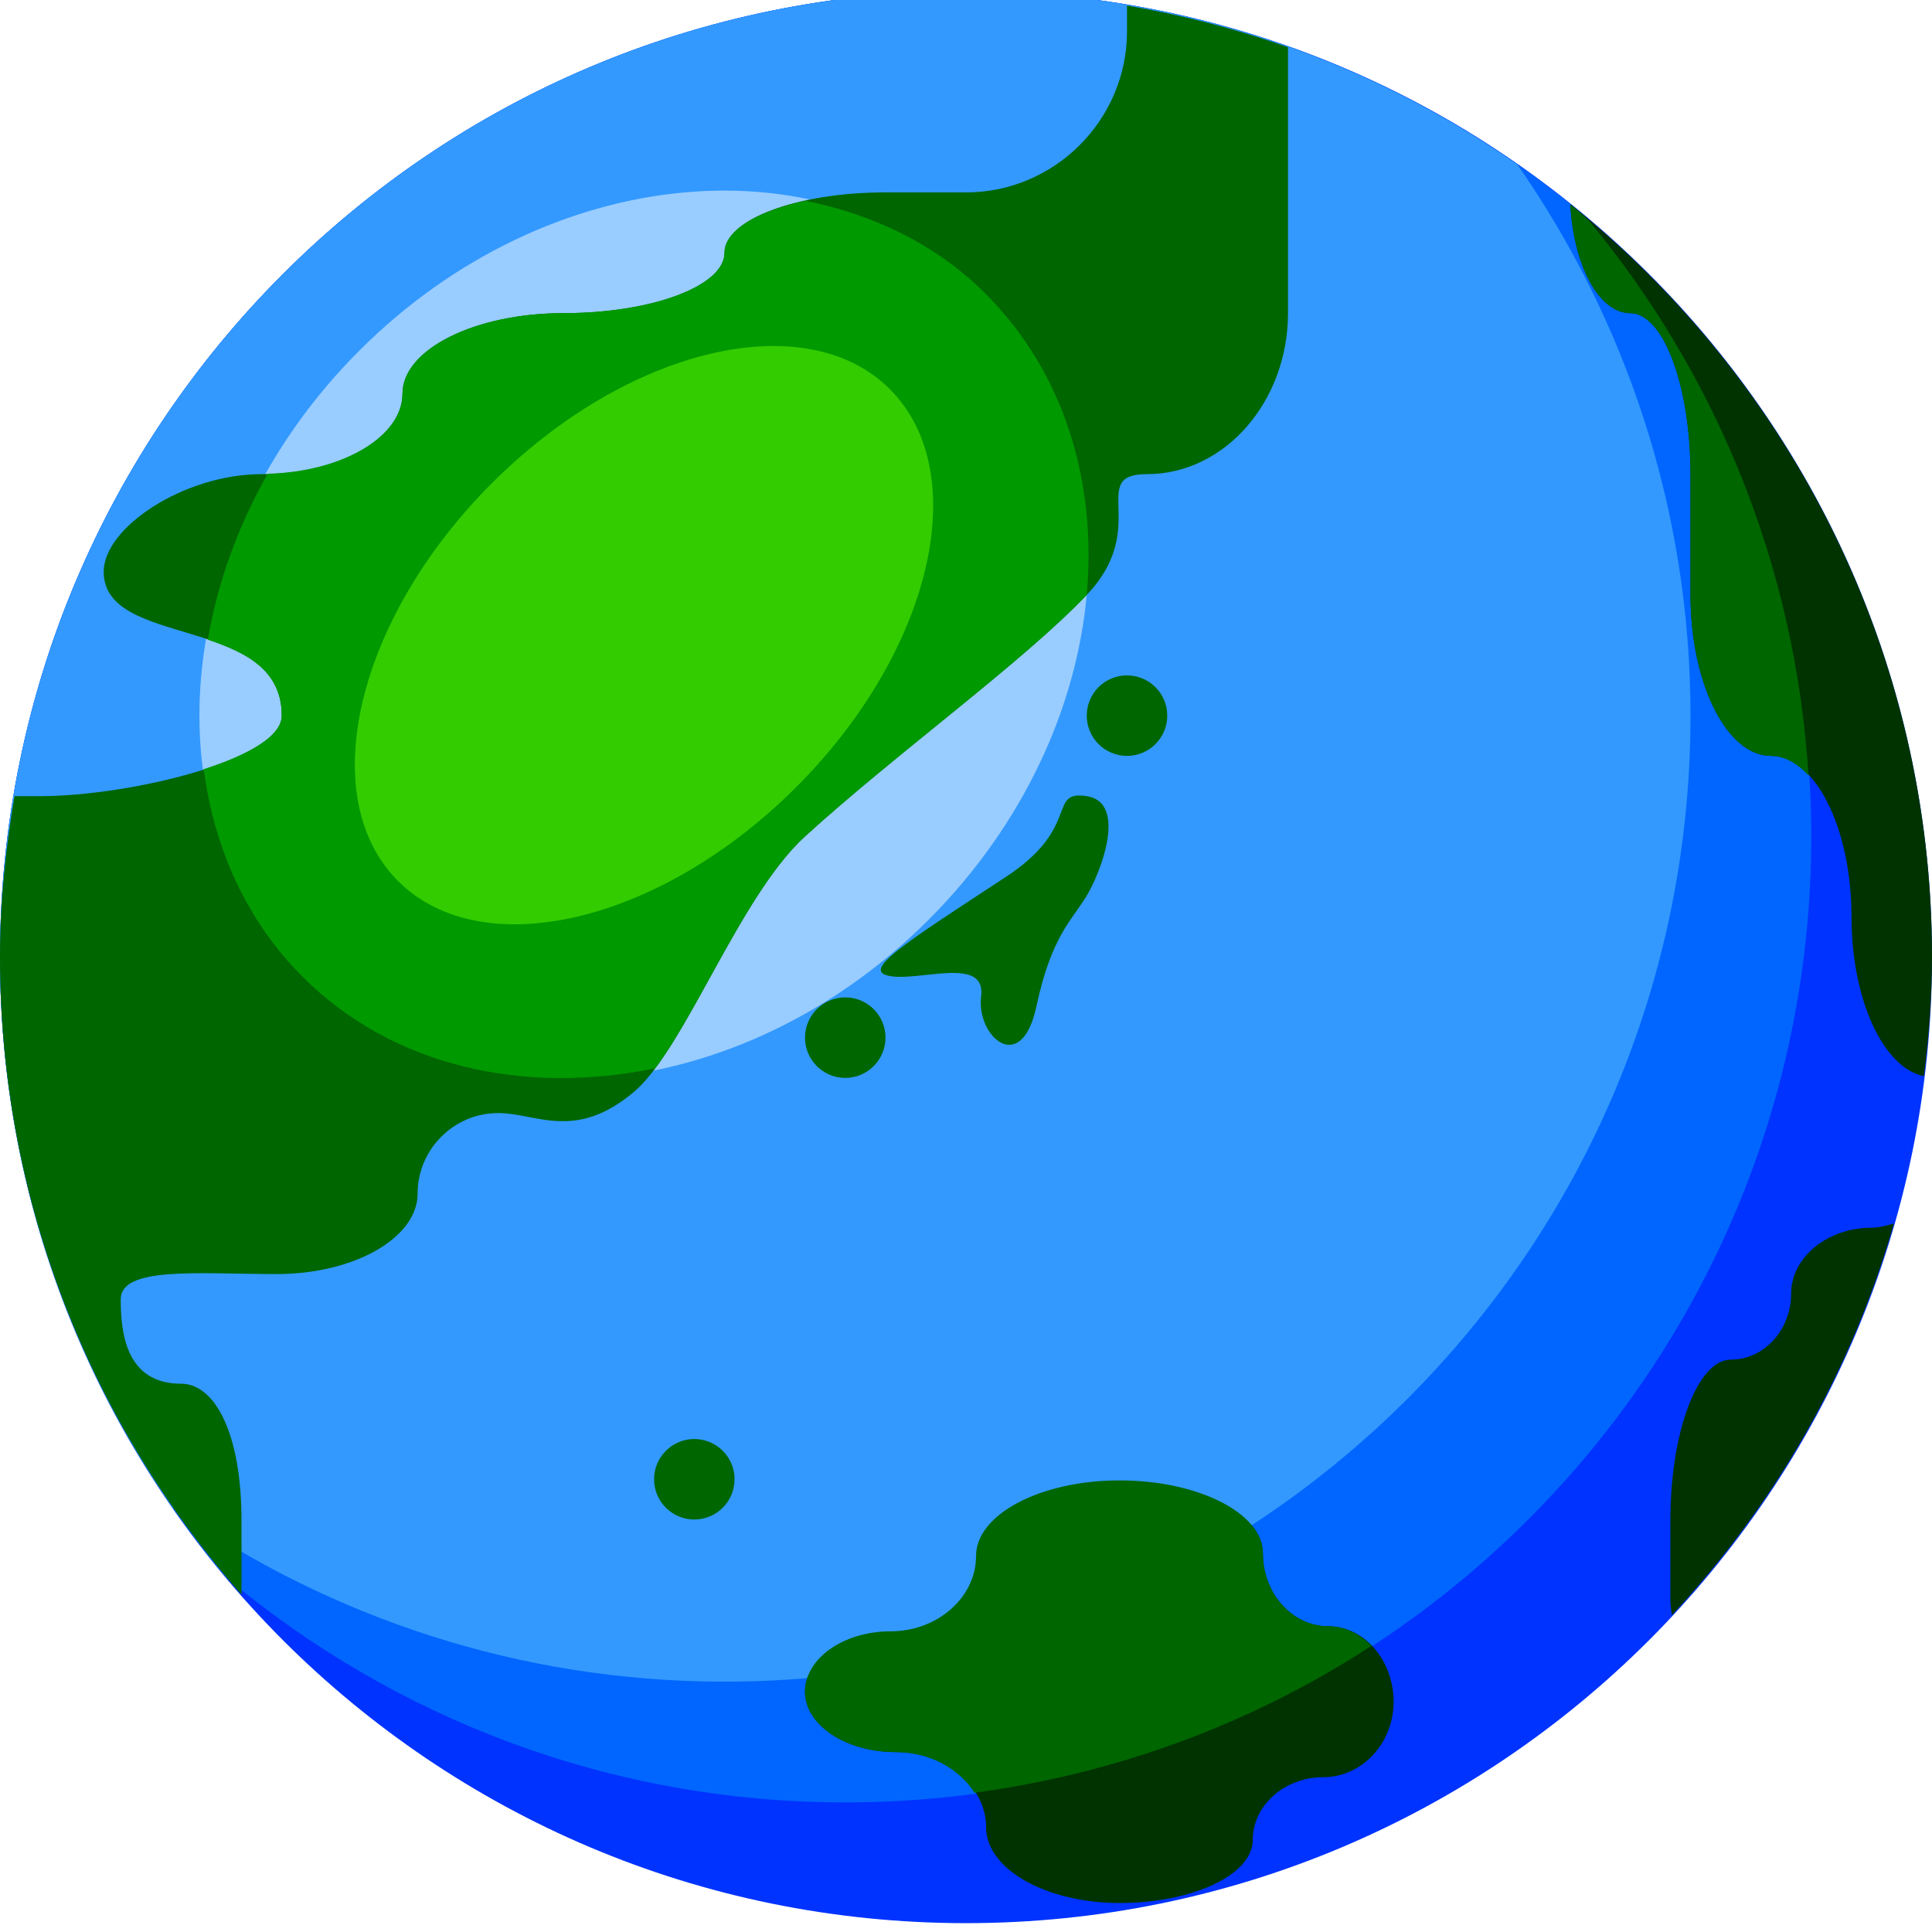 <svg xmlns="http://www.w3.org/2000/svg" width="24" height="24">
	<g transform="translate(-264,-386)" id="KDDI_D_332">
		<g>
			<path style="stroke:none; fill:none" d="M 288 409.89L 264 409.89L 264 385.89L 288 385.89L 288 409.89z"/>
		</g>
		<g>
			<path style="stroke:none; fill:#03f" d="M 288 397.89C 288 404.517 282.627 409.89 276 409.89C 269.373 409.89 264 404.517 264 397.89C 264 391.262 269.373 385.89 276 385.89C 282.627 385.89 288 391.262 288 397.89z"/>
			<path style="stroke:none; fill:#06f" d="M 276 385.89C 269.373 385.89 264 391.262 264 397.89C 264 400.821 265.054 403.505 266.801 405.589C 268.885 407.336 271.568 408.39 274.5 408.39C 281.127 408.39 286.5 403.017 286.5 396.39C 286.5 393.458 285.446 390.775 283.699 388.691C 281.615 386.944 278.932 385.89 276 385.89z"/>
			<path style="stroke:none; fill:#030" d="M 277.906 404.39C 276.927 404.39 276.125 404.812 276.125 405.327C 276.125 405.843 275.647 406.265 275.062 406.265C 274.478 406.265 274 406.602 274 407.015C 274 407.427 274.506 407.765 275.125 407.765C 275.744 407.765 276.25 408.187 276.25 408.702C 276.25 409.218 276.995 409.64 277.906 409.64C 278.817 409.64 279.562 409.288 279.562 408.858C 279.562 408.429 279.956 408.077 280.438 408.077C 280.919 408.077 281.312 407.655 281.312 407.14C 281.312 406.624 280.947 406.202 280.5 406.202C 280.053 406.202 279.688 405.795 279.688 405.296C 279.688 404.797 278.886 404.39 277.906 404.39z"/>
			<path style="stroke:none; fill:#39f" d="M 276 385.89C 269.373 385.89 264 391.262 264 397.89C 264 400.437 264.799 402.795 266.152 404.737C 268.095 406.09 270.453 406.89 273 406.89C 279.627 406.89 285 401.517 285 394.89C 285 392.342 284.201 389.985 282.848 388.042C 280.905 386.689 278.547 385.89 276 385.89z"/>
			<path style="stroke:none; fill:#9cf" d="M 275.536 397.425C 273.192 399.769 269.71 400.085 267.757 398.132C 265.805 396.18 266.121 392.697 268.464 390.355C 270.807 388.012 274.29 387.695 276.242 389.648C 278.195 391.6 277.878 395.082 275.536 397.425z"/>
			<path style="stroke:none; fill:#060" d="M 273.125 404.376C 273.125 404.652 272.901 404.876 272.625 404.876C 272.349 404.876 272.125 404.652 272.125 404.376C 272.125 404.1 272.349 403.876 272.625 403.876C 272.901 403.876 273.125 404.1 273.125 404.376z"/>
			<g>
				<path style="stroke:none; fill:#030" d="M 285 391.89L 285 393.39C 285 394.49 285.45 395.39 286 395.39C 286.55 395.39 287 396.29 287 397.39C 287 398.421 287.397 399.266 287.899 399.369C 287.96 398.883 288 398.392 288 397.89C 288 394.106 286.244 390.735 283.507 388.536C 283.545 389.292 283.862 389.89 284.25 389.89C 284.663 389.89 285 390.79 285 391.89z"/>
				<path style="stroke:none; fill:#030" d="M 287.25 401.251C 286.7 401.251 286.25 401.62 286.25 402.07C 286.25 402.521 285.913 402.89 285.5 402.89C 285.087 402.89 284.75 403.79 284.75 404.89L 284.75 405.89C 284.75 405.949 284.763 406.006 284.768 406.064C 286.04 404.699 286.999 403.042 287.527 401.198C 287.438 401.223 287.348 401.251 287.25 401.251z"/>
			</g>
			<path style="stroke:none; fill:#060" d="M 283.56 388.584C 283.543 388.57 283.525 388.558 283.508 388.544C 283.548 389.296 283.864 389.89 284.25 389.89C 284.663 389.89 285 390.79 285 391.89L 285 393.39C 285 394.49 285.45 395.39 286 395.39C 286.169 395.39 286.326 395.483 286.466 395.632C 286.303 393.024 285.311 390.642 283.744 388.748C 283.681 388.695 283.624 388.635 283.56 388.584z"/>
			<path style="stroke:none; fill:#060" d="M 280.5 406.202C 280.053 406.202 279.688 405.795 279.688 405.296C 279.688 404.797 278.886 404.39 277.906 404.39C 276.927 404.39 276.125 404.812 276.125 405.327C 276.125 405.843 275.647 406.265 275.062 406.265C 274.478 406.265 274 406.602 274 407.015C 274 407.427 274.506 407.765 275.125 407.765C 275.554 407.765 275.916 407.974 276.106 408.27C 277.906 408.028 279.579 407.394 281.034 406.447C 280.891 406.299 280.706 406.202 280.5 406.202z"/>
			<path style="stroke:none; fill:#060" d="M 278 386.069L 278 386.39C 278 387.49 277.1 388.39 276 388.39L 275 388.39C 273.9 388.39 273 388.727 273 389.14C 273 389.552 272.1 389.89 271 389.89C 269.9 389.89 269 390.34 269 390.89C 269 391.44 268.212 391.89 267.25 391.89C 266.288 391.89 265.288 392.552 265.288 393.102C 265.288 394.064 267.5 393.626 267.5 394.89C 267.5 395.44 265.6 395.89 264.5 395.89L 264.18 395.89C 264.07 396.542 264 397.207 264 397.89C 264 400.928 265.138 403.694 267 405.809L 267 404.89C 267 403.79 266.663 403.189 266.25 403.189C 265.562 403.189 265.5 402.552 265.5 402.14C 265.5 401.727 266.475 401.827 267.438 401.827C 268.4 401.827 269.188 401.377 269.188 400.827C 269.188 400.277 269.638 399.827 270.188 399.827C 270.662 399.827 271.143 400.181 271.875 399.564C 272.51 399.029 273.177 397.14 274 396.39C 275.114 395.373 276.7 394.23 277.5 393.39C 278.302 392.549 277.5 391.89 278.25 391.89C 279.212 391.89 280 390.99 280 389.89L 280 386.587C 279.356 386.359 278.689 386.186 278 386.069z"/>
			<path style="stroke:none; fill:#060" d="M 278.5 394.89C 278.5 395.166 278.276 395.39 278 395.39C 277.724 395.39 277.5 395.166 277.5 394.89C 277.5 394.613 277.724 394.39 278 394.39C 278.276 394.39 278.5 394.613 278.5 394.89z"/>
			<path style="stroke:none; fill:#060" d="M 275 398.89C 275 399.166 274.776 399.39 274.5 399.39C 274.224 399.39 274 399.166 274 398.89C 274 398.613 274.224 398.39 274.5 398.39C 274.776 398.39 275 398.613 275 398.89z"/>
			<path style="stroke:none; fill:#060" d="M 277.5 395.89C 277.006 395.815 277.435 396.276 276.5 396.89C 275.188 397.751 274.688 398.064 275.062 398.126C 275.438 398.189 276.25 397.876 276.188 398.376C 276.125 398.876 276.688 399.376 276.875 398.501C 277.062 397.626 277.312 397.439 277.5 397.126C 277.688 396.814 278 395.966 277.5 395.89z"/>
			<path style="stroke:none; fill:#090" d="M 274.005 388.494C 273.408 388.624 273 388.863 273 389.14C 273 389.552 272.1 389.89 271 389.89C 269.9 389.89 269 390.34 269 390.89C 269 391.425 268.252 391.862 267.325 391.885C 266.949 392.552 266.7 393.247 266.582 393.947C 267.065 394.109 267.5 394.331 267.5 394.89C 267.5 395.146 267.082 395.378 266.531 395.555C 266.658 396.528 267.056 397.43 267.757 398.132C 268.88 399.255 270.51 399.604 272.137 399.272C 272.695 398.531 273.29 397.038 274 396.39C 275.114 395.373 276.699 394.231 277.5 393.39C 277.627 391.983 277.219 390.624 276.242 389.648C 275.624 389.029 274.845 388.665 274.005 388.494z"/>
			<path style="stroke:none; fill:#3c0" d="M 273.89 395.779C 272.202 397.466 269.988 397.988 268.944 396.944C 267.903 395.901 268.424 393.689 270.111 392.002C 271.798 390.315 274.012 389.793 275.054 390.834C 276.098 391.88 275.576 394.092 273.89 395.779z"/>
		</g>
	</g>
</svg>
